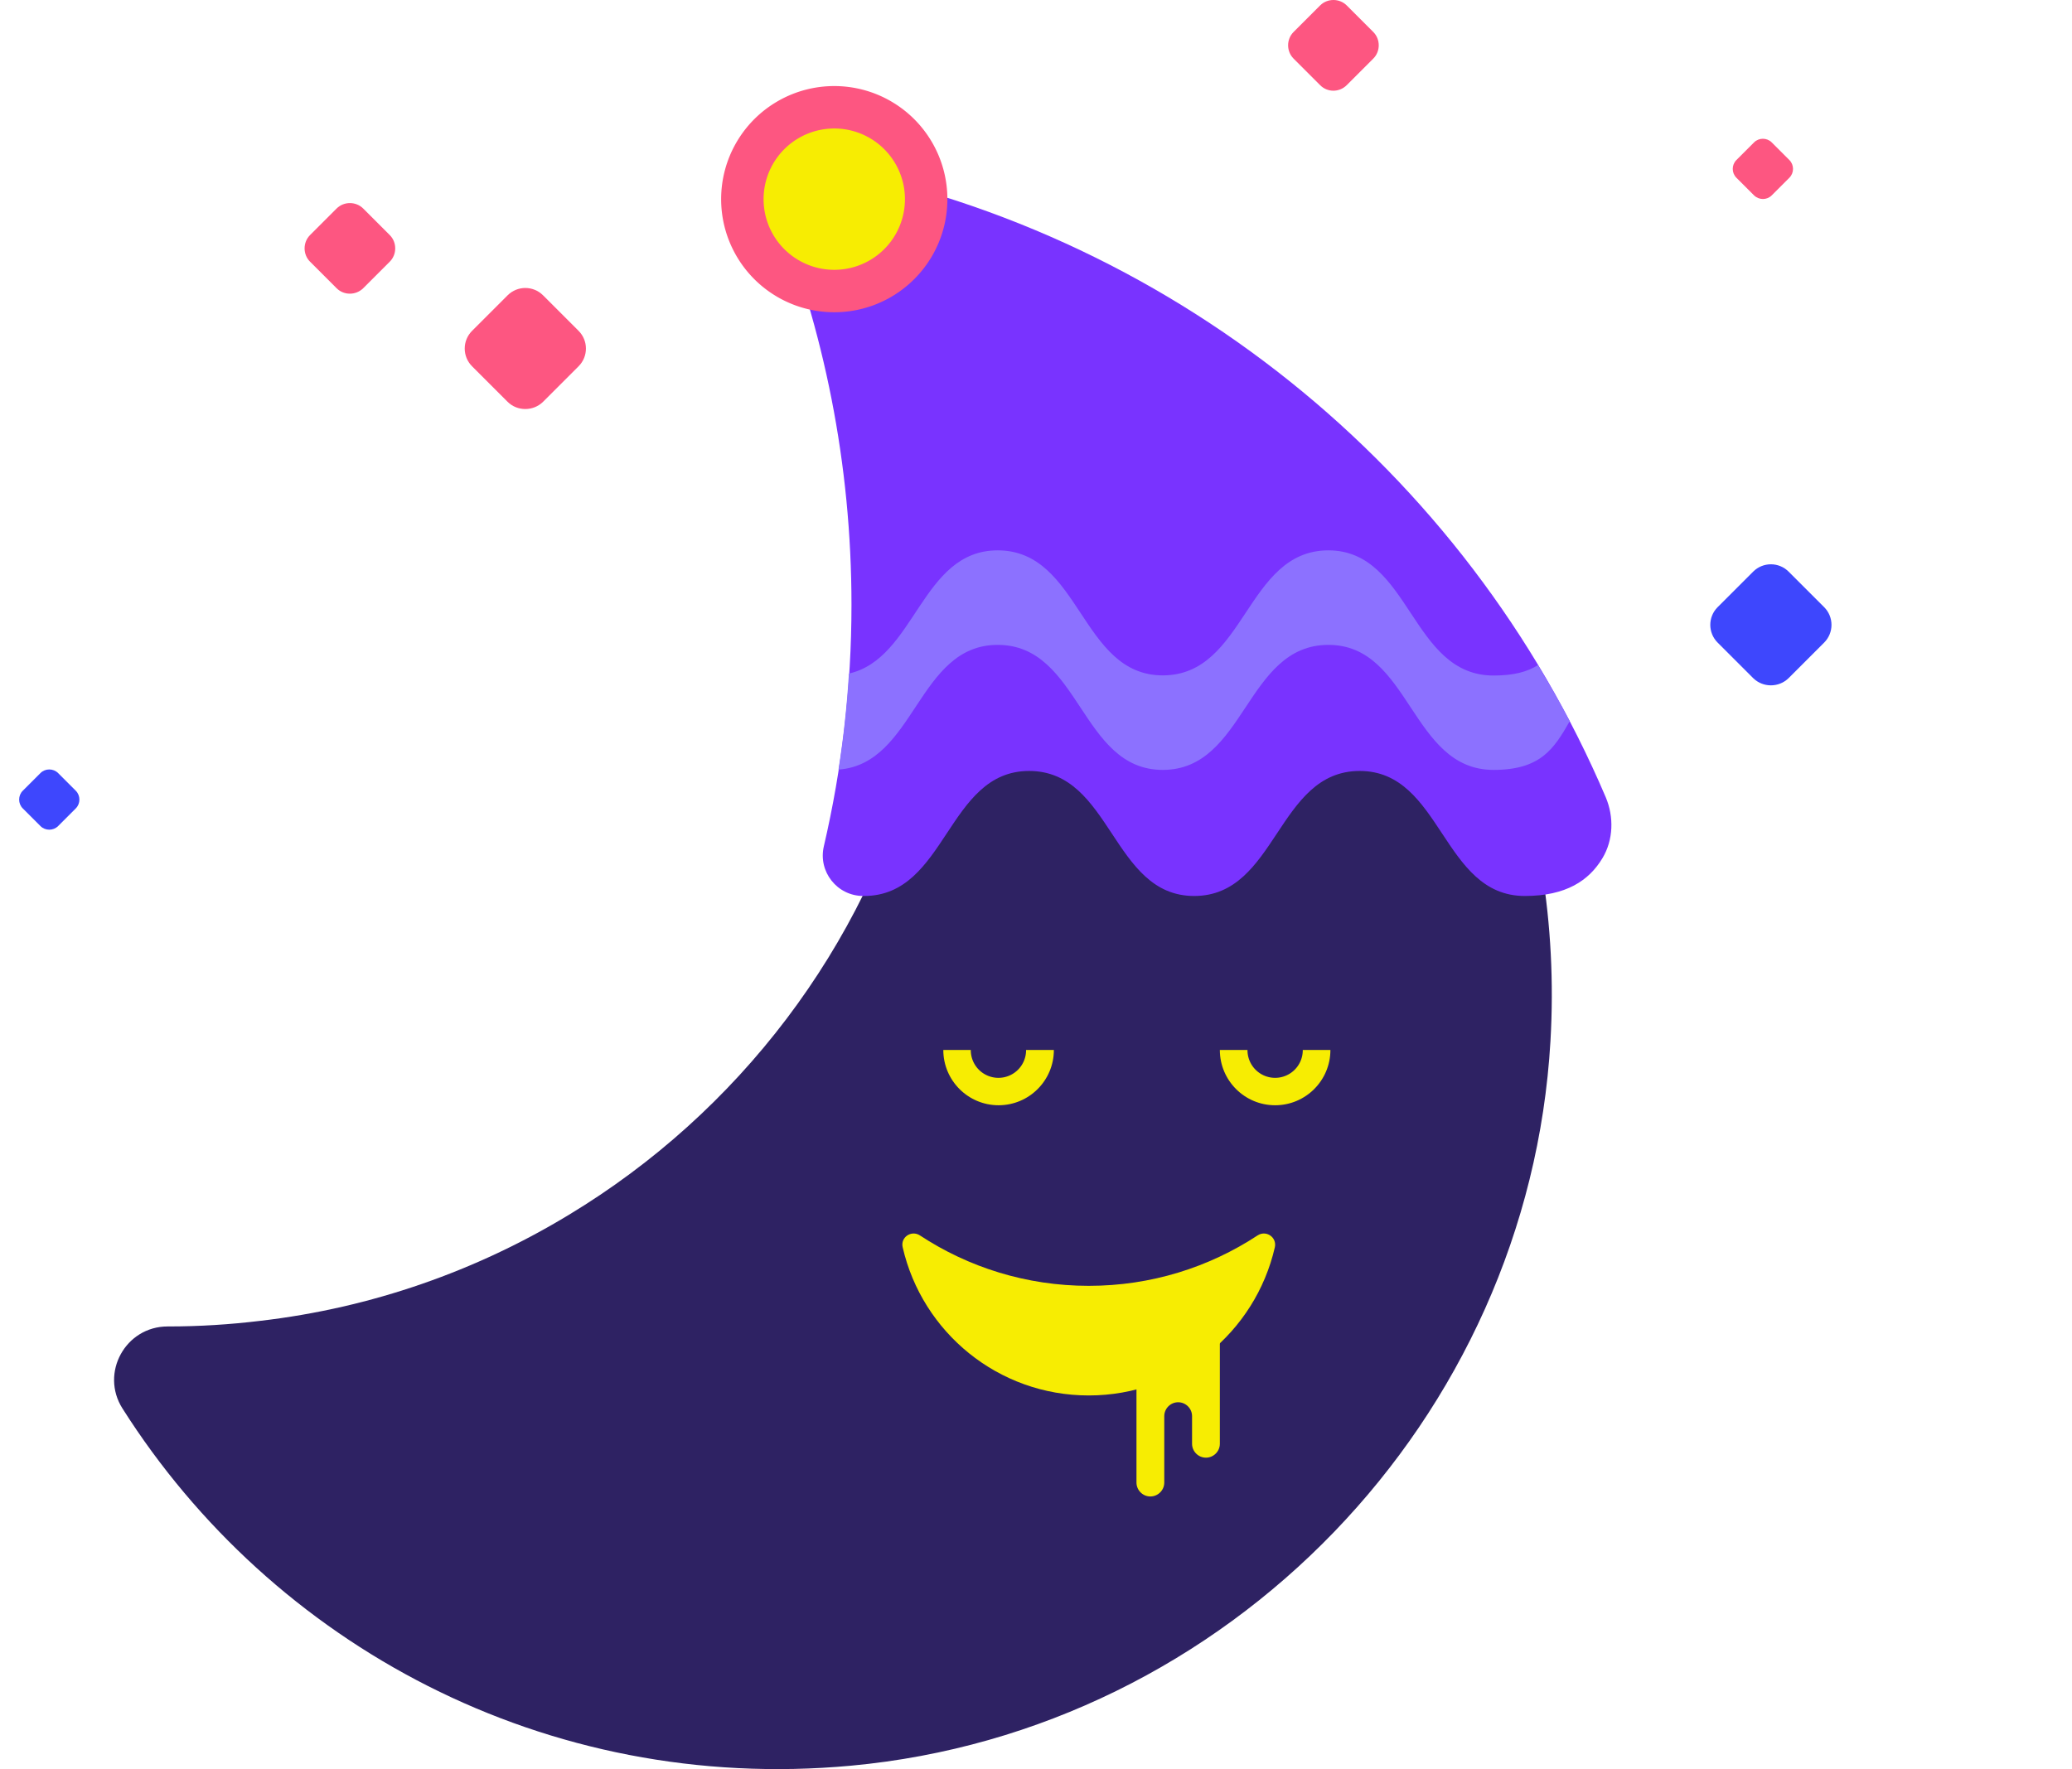 <?xml version="1.0" standalone="no"?><!DOCTYPE svg PUBLIC "-//W3C//DTD SVG 1.1//EN" "http://www.w3.org/Graphics/SVG/1.1/DTD/svg11.dtd"><svg t="1598841733444" class="icon" viewBox="0 0 1199 1024" version="1.1" xmlns="http://www.w3.org/2000/svg" p-id="42059" width="149.875" height="128" xmlns:xlink="http://www.w3.org/1999/xlink"><defs><style type="text/css"></style></defs><path d="M897.201 602.606c-12.673 218.843-186.506 399.232-404.738 419.421-176.98 16.343-335.082-70.268-421.606-206.783-13.022-20.538 1.748-47.457 26.132-47.457h0.524c17.916 0 35.658-1.136 52.963-3.234 64.849-7.516 125.503-29.103 178.815-61.44C427.002 644.032 500.154 548.857 530.394 435.939c10.051-37.144 15.382-76.211 15.382-116.414 0-33.561-10.575-81.192-20.975-120.172-7.254-26.918 20.626-49.642 45.447-36.969C662.976 210.104 825.273 306.154 866.787 410.943c23.248 58.731 34.347 123.58 30.414 191.663z" fill="#2E2263" p-id="42060"></path><path d="M630.027 744.277c-36.095 0-69.656-10.75-97.71-29.191-4.982-3.234-11.362 1.136-9.963 6.904 11.274 49.117 55.148 85.737 107.674 85.737s96.399-36.62 107.674-85.737c1.311-5.768-4.982-10.138-9.963-6.904-28.055 18.441-61.615 29.191-97.71 29.191z" fill="#F7ED02" p-id="42061"></path><path d="M293.721 232.565L273.183 212.026c-5.681-5.681-5.681-14.858 0-20.538l20.538-20.538c5.681-5.681 14.858-5.681 20.538 0l20.538 20.538c5.681 5.681 5.681 14.858 0 20.538L314.26 232.565c-5.681 5.593-14.945 5.593-20.538 0z" fill="#FD5681" p-id="42062"></path><path d="M23.401 478.152l-10.226-10.226c-2.797-2.797-2.797-7.429 0-10.226l10.226-10.226c2.797-2.797 7.429-2.797 10.226 0l10.226 10.226c2.797 2.797 2.797 7.429 0 10.226l-10.226 10.226c-2.797 2.797-7.429 2.797-10.226 0zM1014.489 392.502l-20.538-20.538c-5.681-5.681-5.681-14.858 0-20.538l20.538-20.538c5.681-5.681 14.858-5.681 20.538 0l20.538 20.538c5.681 5.681 5.681 14.858 0 20.538l-20.538 20.538c-5.681 5.593-14.858 5.593-20.538 0z" fill="#3E47FD" p-id="42063"></path><path d="M194.787 166.842l-15.382-15.382c-4.195-4.195-4.195-11.187 0-15.382l15.382-15.382c4.195-4.195 11.187-4.195 15.382 0l15.382 15.382c4.195 4.195 4.195 11.187 0 15.382l-15.382 15.382c-4.282 4.195-11.187 4.195-15.382 0zM763.92 49.292L748.538 33.91c-4.195-4.195-4.195-11.187 0-15.382l15.382-15.382c4.195-4.195 11.187-4.195 15.382 0l15.382 15.382c4.195 4.195 4.195 11.187 0 15.382l-15.382 15.382c-4.282 4.282-11.187 4.282-15.382 0zM1015.013 113.092l-10.226-10.226c-2.797-2.797-2.797-7.429 0-10.226l10.226-10.226c2.797-2.797 7.429-2.797 10.226 0l10.226 10.226c2.797 2.797 2.797 7.429 0 10.226l-10.226 10.226c-2.797 2.797-7.341 2.797-10.226 0z" fill="#FD5681" p-id="42064"></path><path d="M609.838 607.762c0 17.654-14.333 31.987-31.987 31.987-17.654 0-31.987-14.333-31.988-31.987h63.975zM705.888 607.762c0 17.654 14.333 31.987 31.988 31.987 17.654 0 31.987-14.333 31.987-31.987h-63.975z" fill="#F7ED02" p-id="42065"></path><path d="M929.189 461.459c4.807 11.362 4.457 24.734-1.923 35.309-7.778 12.935-21.063 21.849-44.922 21.849-47.894 0-47.894-72.365-95.526-72.365-47.894 0-47.894 72.365-95.788 72.365-47.632 0-47.632-72.365-95.526-72.365-47.632 0-47.632 72.365-95.526 72.365h-0.437c-15.12 0-26.219-14.071-22.811-28.754 10.488-45.01 15.994-91.855 15.994-139.836 0-81.542-15.906-159.238-44.66-230.642-5.331-13.197 5.768-27.093 19.752-24.646C676.085 131.184 848.608 272.069 929.189 461.459z" fill="#7933FF" p-id="42066"></path><path d="M864.252 391.017c11.711 0 19.664-2.185 25.695-6.03 6.555 10.75 12.585 21.5 18.441 32.424-9.089 15.906-16.78 28.229-44.136 28.229-47.981 0-47.981-72.365-95.526-72.365-47.981 0-47.981 72.365-95.875 72.365-47.632 0-47.632-72.365-95.526-72.365-46.495 0-47.632 68.957-92.117 72.19 2.884-18.266 4.894-36.794 6.03-55.585 38.63-8.74 41.776-71.316 86.087-71.316 47.981 0 47.981 72.365 95.526 72.365 47.981 0 47.981-72.365 95.875-72.365 47.544 0.087 47.544 72.453 95.526 72.453z" fill="#8C71FF" p-id="42067"></path><path d="M697.847 767.787c-4.37 0-8.041 3.583-8.041 8.041 0-4.37-3.583-8.041-8.041-8.041-4.37 0-8.041 3.583-8.041 8.041 0-4.37-3.583-8.041-8.041-8.041-4.37 0-8.041 3.583-8.041 8.041v82.328c0 4.37 3.583 8.041 8.041 8.041 4.37 0 8.041-3.583 8.041-8.041v-38.455c0-4.37 3.583-8.041 8.041-8.041 4.37 0 8.041 3.583 8.041 8.041v15.994c0 4.37 3.583 8.041 8.041 8.041 4.37 0 8.041-3.583 8.041-8.041v-59.955c0-4.37-3.583-7.953-8.041-7.953z" fill="#F7ED02" p-id="42068"></path><path d="M482.762 115.277m-65.461 0a65.461 65.461 0 1 0 130.922 0 65.461 65.461 0 1 0-130.922 0Z" fill="#FD5681" p-id="42069"></path><path d="M482.762 115.277m-40.902 0a40.902 40.902 0 1 0 81.804 0 40.902 40.902 0 1 0-81.804 0Z" fill="#F7ED02" p-id="42070"></path><path d="M737.876 607.762m-15.994 0a15.994 15.994 0 1 0 31.987 0 15.994 15.994 0 1 0-31.987 0Z" fill="#2E2263" p-id="42071"></path><path d="M577.763 607.762m-15.994 0a15.994 15.994 0 1 0 31.987 0 15.994 15.994 0 1 0-31.987 0Z" fill="#2E2263" p-id="42072"></path></svg>